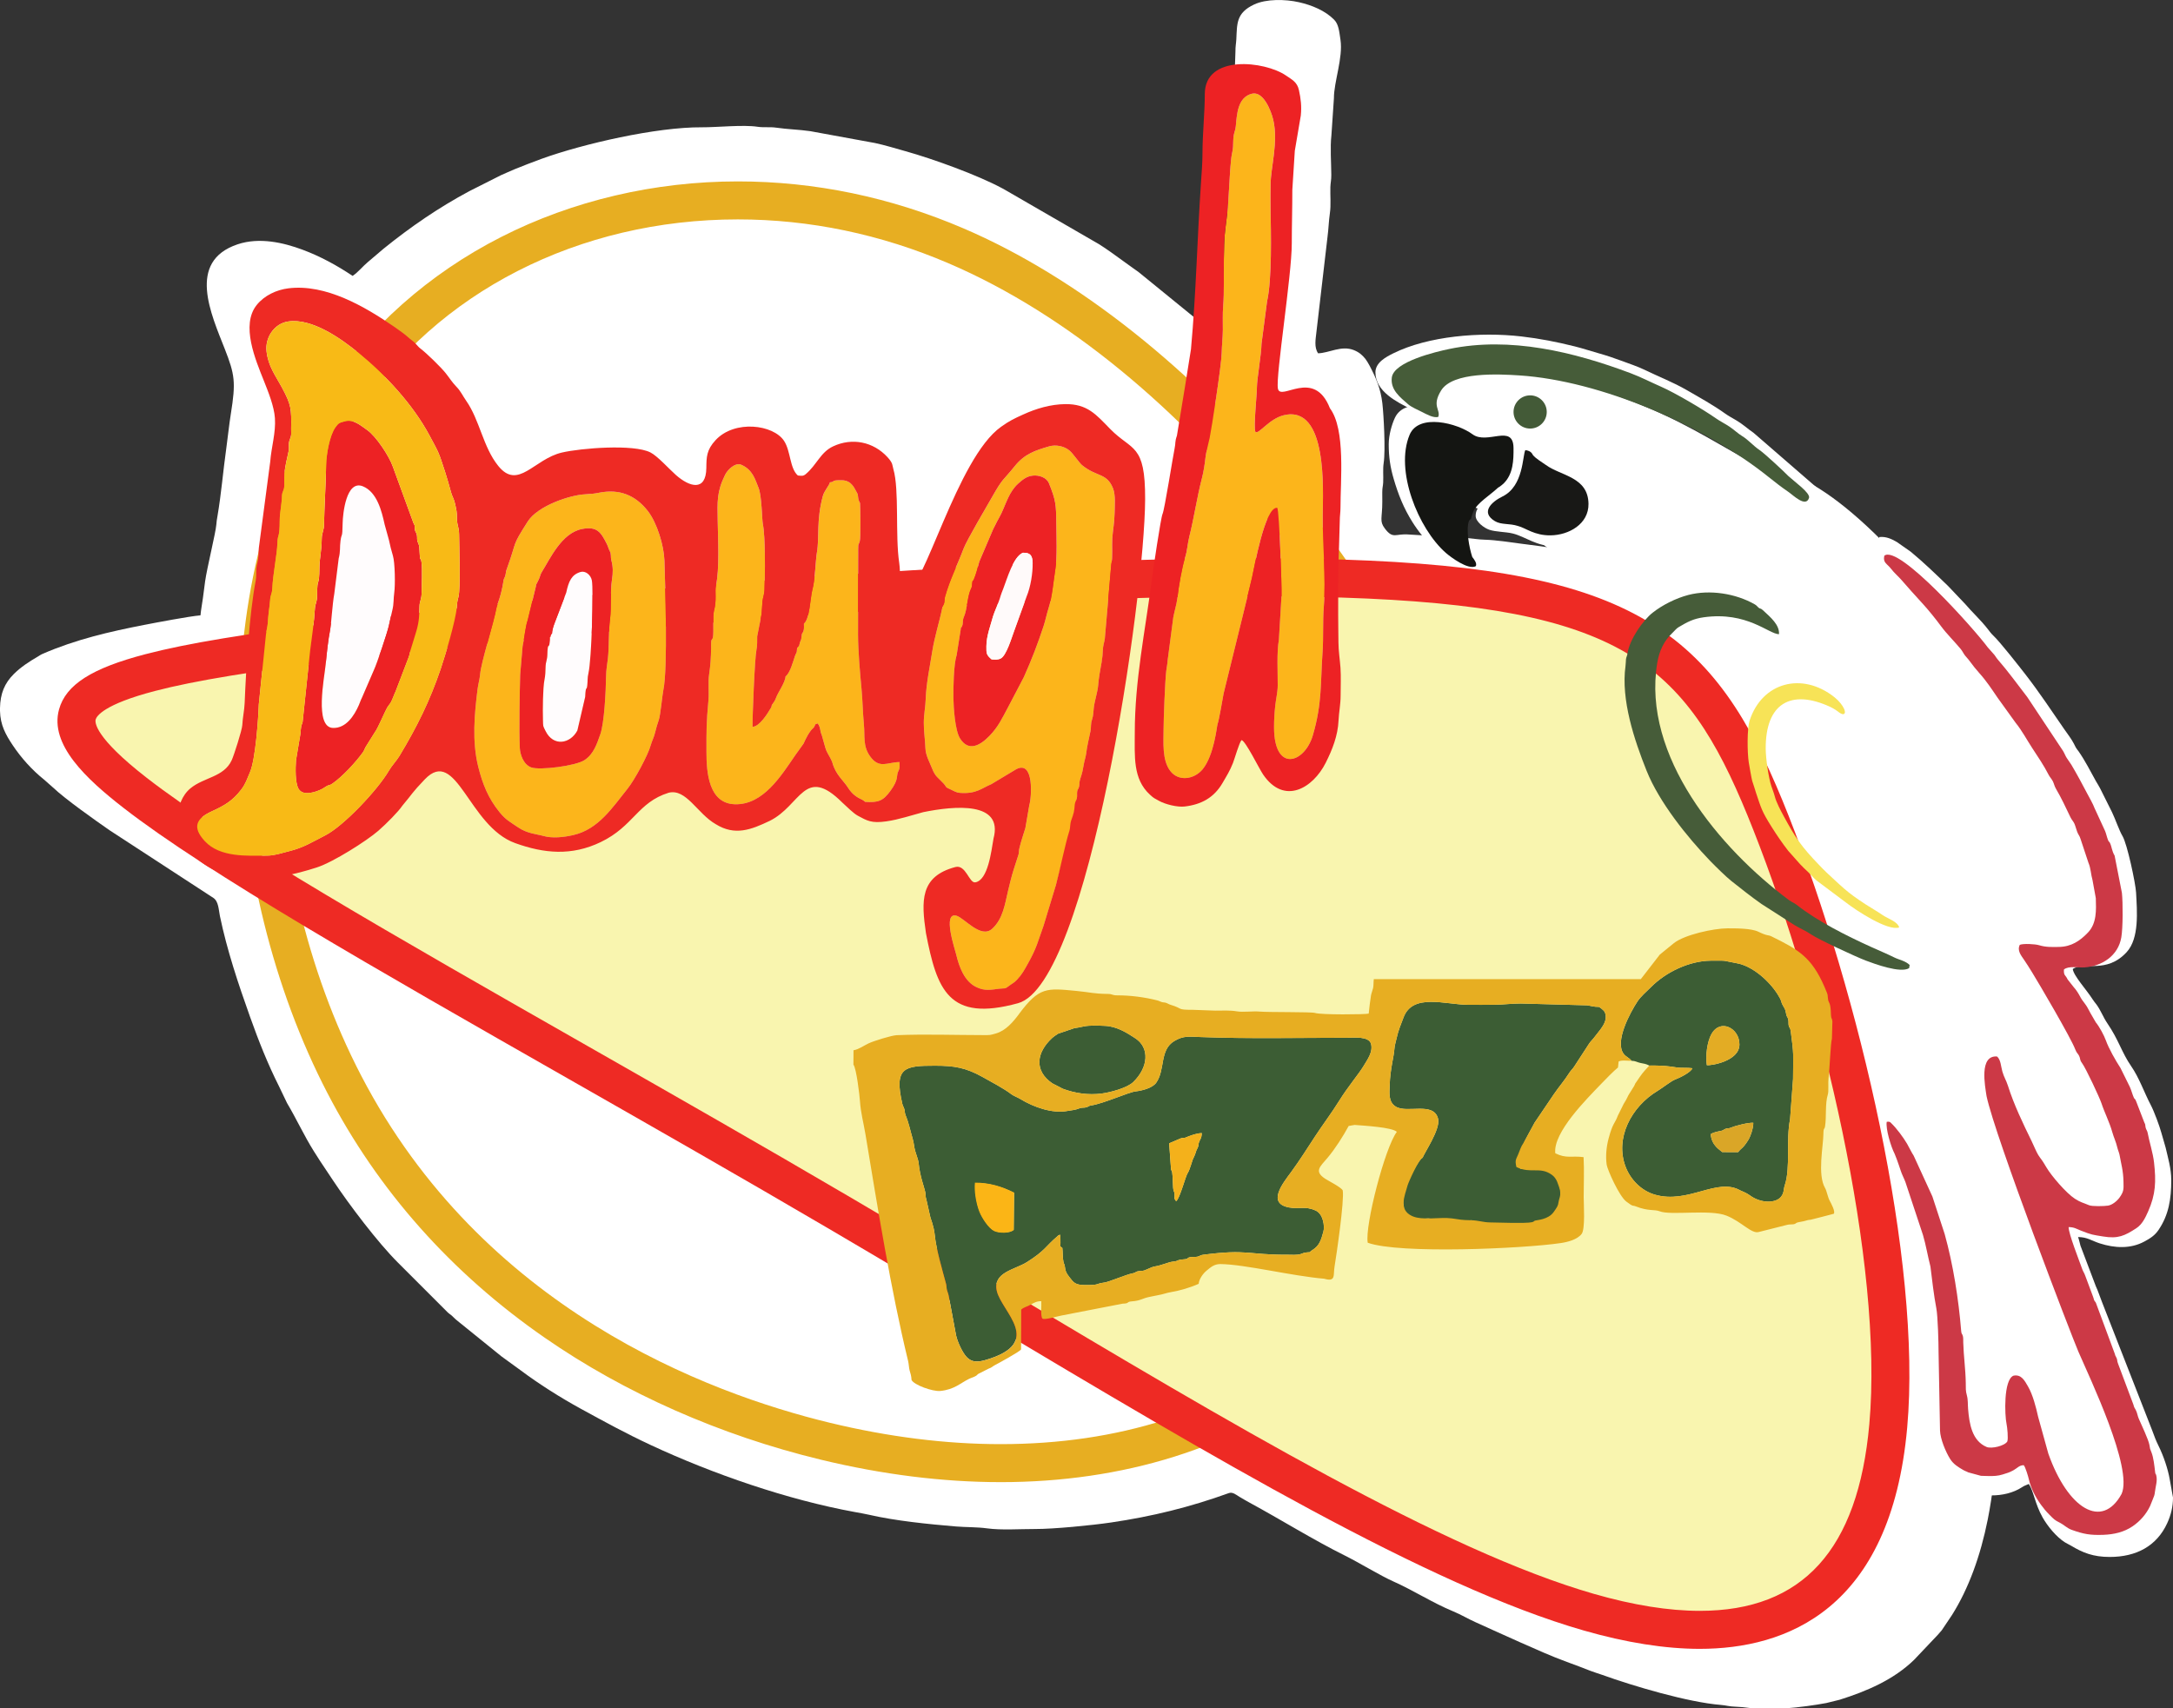<svg xmlns="http://www.w3.org/2000/svg" width="400" height="314.476"><rect width="100%" height="100%" fill="#333333" stroke="none"/><path d="M345.937 98.852c-.343 1.423.314 1.708 1.258 2.692l11.99 13.42c.297.353.563.535.86.89l2.983 3.682c1.542 1.905 3.214 3.69 4.6 5.712l4.304 5.842c.486.68.97 1.22 1.414 1.916l4.004 6.134c1.363 2.2 3.87 6.498 4.822 8.778.184.437.29.7.513 1.067 1.262 2.076.785 1.627 1.668 3.387 1.45 2.885 3.508 10.332 3.508 13.486 0 1.14-.17 2.468-.46 3.302-.908 2.592-3.906 4.663-6.824 4.663l-3.217-.175c-1.635-.285-2.503-.294-4.23-.294-.48 0-.647.49-.647.937 0 .694 1.02 2.026 1.392 2.56l2.278 3.584c.31.5.518.735.807 1.253l7.344 12.905c.233.435.338.823.585 1.31.28.555.467.737.76 1.295.503.955.93 1.8 1.402 2.71 1.847 3.57 4.784 10.608 5.573 14.46.498 2.43.578 3.6.578 6 0 1.585-2.11 3.125-4.37 3.125-4.437 0-7.383-3.056-9.806-6.158-1.388-1.775-2.486-3.68-3.522-5.66l-3.853-8.15c-.58-1.386-1.054-2.864-1.666-4.332-.787-1.885-.58-2.81-1.71-4.44-2.412.194-2.592 2.25-2.592 4.218 0 4.824 4.194 15.11 5.927 19.897l18.215 45.056c1.206 3.062 3.378 8.157 3.378 11.423 0 2.522.115 2.966-1.594 5.024-3.034 3.656-7.658.186-9.667-2.75-3.028-4.42-4.573-9.906-5.75-15.07-.437-1.925-1.134-3.855-2.295-5.437-.684-.928-1.027-1.135-2.224-1.135-2.017 0-1.78 5.932-1.78 7.5 0 1.292.664 3.904.343 4.848-.435 1.275-3.026 1.6-4.16 1.18-2.455-.916-3.5-4.592-3.464-7.908.018-1.748-.502-2.7-.486-4.996l-.372-5.264c-.1-.733-.016-1.892-.135-2.683-.116-.778-.446-1.42-.468-2.358-.092-4.098-2.253-14.93-3.618-18.846-.96-2.757-1.816-5.514-3.072-8.123-2.183-4.55-2.99-6.74-6.256-10.832-.502-.625-2.107-2.152-1.94-.35.173 1.85.898 3.72 1.662 5.46.603 1.368.92 2.835 1.57 4.108.604 1.18 1.055 2.75 1.537 4.14.493 1.428.912 2.713 1.396 4.118 1.008 2.91 1.797 5.84 2.476 8.86l1.392 9.747c.023 1.672.334 3.61.325 5.308-.01 1.874-.002 3.75-.002 5.625l.156 8.128c.004 3.18.56 6.313 2.497 8.837.455.592.982.834 1.62 1.248 3.11 2.016 8.188 2.072 11.266.06.577-.376.685-.34 1.294-.622.89 1.283 1.13 3.655 2.536 6.145.905 1.605 2.528 3.598 4.13 4.607.402.253.725.37 1.138.62 2.113 1.27 4.04 2.06 7.088 2.06 4.878 0 8.64-1.99 10.578-6.193.704-1.53 1.076-3.076 1.076-4.742l-.598-3.324c-.323-1.922-1.177-4.408-2.045-6.15-.497-1-.8-1.813-1.197-2.907l-9.222-23.587c-.395-.97-.72-2.05-1.152-2.95l-2.818-7.435c-.09-.31-.314-1.328-.448-1.597 1.685 0 2.474.67 3.98 1.157 2.774.897 5.688 1.036 8.212-.325 1.112-.6 1.94-1.127 2.63-2.147 1.874-2.767 2.335-5.676 2.335-9.15 0-2.182-.61-4.137-1.04-6.024l-.775-2.69c-.334-1.22-1.312-3.91-1.96-5.137-1.206-2.29-2.102-4.968-3.604-7.142-1.764-2.552-2.258-4.778-4.41-7.928-.73-1.07-1.21-2.385-1.968-3.412-.267-.358-.466-.56-.744-1-1.076-1.708-3.524-4.344-3.627-5.557 2.162-1.4 6.188.95 9.912-3.084 2.365-2.564 1.92-7.567 1.74-10.977-.08-1.607-1.608-8.897-2.496-10.396-.623-1.054-1.31-3.105-1.928-4.387l-2.212-4.426c-.26-.51-.47-.79-.756-1.3-1.037-1.86-1.972-3.74-3.2-5.5-.24-.346-.232-.252-.47-.644-.156-.262-.23-.455-.374-.73-.484-.938-1.168-1.79-1.77-2.666-2.363-3.417-4.62-6.837-7.165-10.113-1.174-1.507-4.64-5.932-5.892-7.12-.455-.433-.626-.695-1.02-1.202-1.294-1.67-3.15-3.394-4.14-4.593l-3.175-3.343c-2.25-2.174-4.456-4.313-6.886-6.32l-2.53-1.774c-1.075-.623-2.032-1.05-3.25-.926M253.185 68.55c0 3.534 4.028 5.484 6.527 6.746.56.282.816.442 1.47.64.203.066.808.205.915.196 1.807-.14-1.026-2.233 1.213-5.548.834-1.233 2.706-1.968 4.185-2.29 4.712-1.026 10.478-.66 15.264-.02 1.81.24 3.65.633 5.482.992 5.107 1 15.226 4.425 19.705 6.678.764.385 1.486.668 2.212 1.026l4.424 2.213c.747.42 1.475.782 2.184 1.213l6.115 3.76 11.3 8.45c1.417.868 3.517-.314.164-2.918l-11.53-9.998c-1.26-.852-1.683-1.41-3.397-2.43-.684-.408-1.193-.66-1.812-1.103-2.232-1.6-4.712-2.964-7.13-4.363-2.493-1.44-5.183-2.474-7.763-3.73-1.233-.598-2.767-1.105-4.07-1.594-1.342-.504-3.06-1.082-4.382-1.445-1.52-.422-2.822-.875-4.398-1.267-3.31-.823-6.438-1.44-9.825-1.83-7.564-.87-17.15-.073-23.567 3.112-1.316.655-3.288 1.68-3.288 3.51" fill="#fff" fill-rule="evenodd"/><path d="M255.634 81.782c0 2.347.278 4.197.913 6.37.854 2.92 1.834 5.354 3.425 7.908 1.004 1.614 2.68 3.78 4.145 4.92 1.063.825 2.97 2.145 4.347 2.466 3.012.697.834-1.47.44-3.044-.317-1.253-.934-4.582-.295-5.97.176-.386.188-.224.367-.6.99-2.088.137-1.75 3.468-4.464.383-.314.675-.53 1.09-.856.508-.404.6-.556 1.17-.933 2.864-1.904 2.62-5.242 2.62-8.226 0-3.615-4.62-.988-7.31-1.916-.67-.23-.944-.558-1.54-.888-2.74-1.524-9.855-3.647-11.71.372-.55 1.188-1.13 3.125-1.13 4.86" fill="#fff" fill-rule="evenodd"/><path d="M348.174 161.345l10.004 7.317c1.915 1.237 5.017 3.293 7.476 2.72-.807-1.53-1.728-1.53-3.11-2.395-2.287-1.437-4.71-2.825-6.83-4.497-1.59-1.25-2.91-2.672-4.49-3.93-.75-.6-1.416-1.46-2.04-2.168l-2.075-2.295c-2.193-2.79-2.478-4.423-3.747-7.586-.63-1.575-3.927-8.907-4.07-9.847-.552-3.562-.297-9.01 2.656-11.224 2.462-1.846 6.21-1.332 9.026-.137 1.07.452 3.262 2.073 3.672 1.667.695-.686-.933-2.342-1.31-2.737-.024-.022-.058-.058-.08-.08-2.968-2.968-8.3-4.614-12.44-2.273-2.5 1.414-5.27 4.375-5.27 7.68l-.76-1.184c-1.19-2.163-2.642-4.398-4.218-6.3-.955-1.15-1.773-2.427-2.83-3.485l-3.075-3.236c-.44-.408-.686-.51-1.136-.968-1.03-1.04-2.216-2.103-3.52-2.794.728-1.09 1.844-1.795 2.92-2.42.42-.245.868-.467 1.31-.635 4.85-1.836 10.275-.542 14.76 1.706.756.38 1.754.946 2.7 1.027 0-2.578-2.567-4.37-4.347-5.692-2.024-1.502-4.44-2.186-7.56-2.636-5.204-.75-9.73 1.132-13.44 4.02-.556.434-.82.87-1.363 1.232-.79-.42-1.553-.888-2.376-1.347-.865-.487-1.636-.74-2.53-1.19-1.673-.843-3.536-1.462-5.29-2.16-5.66-2.243-11.958-3.344-18.038-4.46-2.268-.417-4.28-.617-6.662-.946-1.863-.257-4.898-.7-6.7-.743-1.265-.032-2.296-.225-3.41-.314l-10.684-.648c-2.432-.202-2.858.928-4.387-1.114-1.033-1.378-.46-1.837-.46-4.884 0-.594-.006-1.19-.006-1.784.002-.89.13-1.043.168-1.776.067-1.235-.088-2.434.094-3.63.358-2.364-.003-8.856-.243-10.952-.307-2.685-1.184-4.737-2.388-7-.173-.326-.536-.94-.747-1.198-.585-.722-1.175-1.226-2.12-1.605-2.29-.913-4.585.546-6.576.59-.764-1.14-.452-2.548-.296-4.02l2.028-17.396c.202-1.51.222-2.89.442-4.414.217-1.495.04-3.197.087-4.768.027-.86.177-1.22.17-2.26-.013-2.313-.233-5.003.02-7.263l.462-6.825c-.014-2.997 1.705-7.467 1.208-10.755-.227-1.493-.316-2.84-1.16-3.697-1.66-1.69-4.13-2.694-6.485-3.228-2.548-.576-6.034-.62-8.242.413-3.348 1.564-3.133 3.56-3.286 6.424-.042.805-.17 1.236-.163 2.265l-.32 9.392c.01 1.826-.338 5.106-.48 6.805-.132 1.594-.02 3.09-.194 4.66-.294 2.668-.47 6.495-.458 9.256l-.558 9.154c-.334 2.244-.182 4.457-.51 6.774-.122.864-.082 1.406-.243 2.184-.274 1.316-.635 2.775-.635 4.223-.495-.132-3.207-2.667-3.763-3.196l-10.712-8.717c-.4-.3-.657-.446-1.043-.738l-4.044-2.914c-.687-.51-1.43-.965-2.128-1.43L185.096 35c-.225-.11-.38-.214-.624-.346-4.528-2.444-12.732-5.405-17.785-6.82-1.874-.524-3.706-1.093-5.616-1.506l-11.902-2.18c-2.107-.306-4.183-.34-6.308-.65-1.112-.165-2.282.008-3.4-.162-2.69-.408-7.492.114-10.288.096-8.354-.052-21.816 3.033-29.485 5.804-1.72.623-3.402 1.29-5.02 1.94-.864.344-1.575.714-2.474 1.086l-5.81 2.93C80.74 38.214 75.55 41.778 70.595 45.79l-2.887 2.453c-.97.81-1.765 1.85-2.8 2.542-2.883-1.93-5.95-3.607-9.25-4.833-3.405-1.262-7.872-2.345-11.936-.975-9.373 3.156-4.847 12.867-2.332 19.292 1.838 4.697 2.038 6.076 1.11 11.86-.345 2.145-.53 4.133-.832 6.29-.61 4.33-.917 8.363-1.64 12.607-.117.695-.155.847-.21 1.567-.118 1.49-1.723 7.99-2.06 10.406-.165 1.2-.255 1.948-.414 3.147-.112.845-.36 2.16-.44 3.123-2.073.172-8.235 1.35-10.237 1.737-6.56 1.273-12.746 2.715-18.785 5.335-.442.19-.592.332-.93.527-1.588.923-3.088 1.893-4.406 3.2-1.7 1.688-2.497 3.593-2.546 6.28v.508c.056 2.61 1.05 4.38 2.33 6.303 1.577 2.366 3.58 4.588 5.787 6.354l1.634 1.442c2.256 2.147 7.75 6.02 10.418 7.875l19.11 12.453c.97.655.97 2.224 1.202 3.334 1.305 6.294 3.398 12.535 5.55 18.568 1.585 4.443 3.246 8.644 5.336 12.793l1.468 3.064c1.722 2.894 3.125 5.977 4.918 8.84.39.622.738 1.16 1.135 1.78l2.394 3.595c2.99 4.508 8.293 11.502 12.003 15.192l9.063 9.066c.358.346.45.352.805.65.308.26.435.456.745.716l8.415 6.8c1.19.893 2.278 1.626 3.468 2.518 3.416 2.56 7.427 5.093 11.16 7.133 4.332 2.367 8.242 4.515 12.79 6.636 11.482 5.35 25.206 10.095 37.65 12.364.916.168 1.786.316 2.58.497 4.92 1.13 10.898 1.723 15.976 2.153 1.854.155 3.87.09 5.797.355 2.6.354 6 .11 8.786.116 3.412.01 10.4-.67 14.013-1.204 7.546-1.11 14.556-2.835 21.65-5.404.73-.265 1.36.316 1.983.688.65.385 1.23.728 1.85 1.065 5.718 3.097 11.826 6.914 17.587 9.763 2.43 1.202 6.555 3.713 8.864 4.735 3.735 1.657 7.21 3.936 11.007 5.503 1.53.633 2.73 1.382 4.143 2.01 2.778 1.237 5.466 2.5 8.256 3.72 2.82 1.236 5.646 2.532 8.554 3.588 1.443.524 2.856 1.058 4.344 1.645.744.294 1.48.49 2.172.742 5.7 2.06 15.827 5.057 21.828 5.528.975.076 1.533.294 2.593.32.786.02 2.005.133 2.82.256.172.024.35.046.53.066h5.83c2.713-.197 5.51-.594 7.636-.99l2.468-.608c4.98-1.57 9.93-3.68 13.697-7.348l4.41-4.654c.256-.334.42-.46.675-.78l1.885-2.81c3.07-4.868 5.246-10.898 6.575-17.545 1.865-9.333 2.145-19.956 1.4-29.7l-.77-9.752c-.75-5.465-1.25-10.745-2.224-16.066-.33-1.812-.55-3.417-.886-5.102-1.758-8.828-3.8-19.987-6.37-28.27l-4.328-15.584c2.177 1.152 4.55 2.13 6.9 2.974 1.247.45 2.347.82 3.692 1.164.65.166 1.51.278 2.078.354 1.21.166 1.372-.085 2.222-.283 0-1.723-1.78-1.6-4.154-2.808-2.677-1.36-5.403-2.374-8.095-3.722l-3.076-1.618c-1.547-.742-1.285-1.25-1.776-2.92-.35-1.19-2.244-6.103-2.324-7.062" fill="#fff" fill-rule="evenodd"/><path d="M332.63 88.658c4.144 2.14 10.983 7.072 20.573 18.252 9.592 11.177 21.937 28.595 28.102 38.895 6.167 10.298 6.156 13.477 5.98 16.887-.172 3.41-.508 7.05-1.654 8.944-1.144 1.894-3.1 2.04-4.186 2.885-1.085.85-1.302 2.39.933 7.542 2.235 5.15 6.922 13.905 9.116 20.386 2.197 6.483 1.9 10.693 1.993 14.024.095 3.33.576 5.786-1.284 7.236-1.863 1.45-6.07 1.9-9.025 1.28-2.955-.62-4.658-2.304-4.22-.527.438 1.78 3.018 7.025 5.36 14.615 2.34 7.59 4.442 17.525 5.883 23.96 1.44 6.437 2.222 9.374 1.464 11.858-.758 2.483-3.053 4.512-4.93 4.89-1.876.38-3.333-.89-5.63-2.846-2.298-1.955-5.437-4.593-7.696-5.936-2.262-1.342-3.645-1.39-5.188-1.994-1.542-.603-3.24-1.76-5.906-14.567-2.666-12.81-6.297-37.27-10.902-56.903-4.606-19.633-10.186-34.442-21.125-49.72-10.938-15.28-27.235-31.03-37.484-40.188-10.25-9.156-14.454-11.718-17.072-12.792-2.62-1.074-3.653-.66-4.93-2.15-1.277-1.488-2.8-4.882-4.238-8.4-1.44-3.52-2.8-7.16-3.734-10.246-.933-3.087-1.442-5.615 1.865-6.617 3.306-1.005 10.428-.482 18.274 1.192 7.844 1.675 16.41 4.502 23.636 7.895 7.225 3.394 13.105 7.355 16.77 9.01 3.665 1.652 5.116.997 9.258 3.136" fill="#fff" fill-rule="evenodd"/><path d="M271.637 94.955c0 1.1 1.55 2.23 2.49 2.554 1.225.42 3.047.373 4.345.696 2.367.585 4.3 2.374 7.904 2.374 8.716 0 12.054-8.008 7.425-12.47-1.76-1.696-4.774-2.516-6.973-3.69l-3.125-2.112c-.442-.388-.565-.354-.955-.79-.764-.847-.65-1.367-2.19-1.497-.816 3.507-.948 6.386-2.85 8.984-1.87 2.56-6.07 3.053-6.07 5.95M63.387 199.617c-19.357-37.238-22.66-91.438-.534-125.375s69.676-47.61 113.138-28.985c43.463 18.622 82.833 69.54 94.477 111.636 11.643 42.1-4.44 75.38-28.546 93.996-24.1 18.614-56.225 22.566-89.993 14.404-33.767-8.162-69.183-28.438-88.54-65.677" fill="#fff" fill-rule="evenodd"/><path d="M135.825 40.386c-29.256 0-55.44 13.37-70.04 35.766-19.87 30.473-19.564 82.86.705 121.853 22.264 42.83 63.6 58.414 86.26 63.89 10.798 2.61 21.374 3.934 31.43 3.934 21.682 0 40.39-5.96 55.603-17.71 26.977-20.834 37.188-54.59 27.313-90.293-10.756-38.884-48.288-90.418-92.483-109.356-12.52-5.363-25.57-8.084-38.788-8.084m48.356 232.437c-10.61 0-21.737-1.39-33.073-4.13-18.534-4.48-36.118-12.245-50.846-22.46-17.206-11.93-30.654-27.07-39.977-45.002-9.965-19.17-15.723-42.42-16.214-65.463-.255-11.834.893-23.163 3.41-33.67 2.682-11.2 6.87-21.213 12.444-29.765 7.83-12.01 19.014-21.942 32.343-28.718 13.152-6.69 28.214-10.223 43.558-10.223 14.17 0 28.147 2.91 41.543 8.652 20.888 8.95 42.372 26 60.492 48.006 8.485 10.303 15.923 21.267 22.114 32.583 6.237 11.406 10.9 22.62 13.863 33.332 2.898 10.473 4.232 20.855 3.967 30.853-.248 9.37-1.898 18.467-4.904 27.04-5.515 15.724-15.488 29.488-28.84 39.802-8.292 6.402-17.698 11.28-27.962 14.495-9.895 3.1-20.633 4.67-31.917 4.67" fill="#e7ae22"/><path d="M63.462 117.914c49.68-6.122 138.195-13.497 188.386-11.226 50.192 2.27 62.06 14.183 74.146 44.78 12.085 30.6 24.383 79.878 21.59 111.024-2.793 31.146-20.677 44.16-55.094 34.28-34.417-9.88-85.363-42.648-138.19-73.63-52.822-30.983-107.52-60.177-129.442-77.21-21.926-17.03-11.077-21.896 38.604-28.018" fill="#f9f5af" fill-rule="evenodd"/><path d="M231.076 109.764c-50.064 0-121.76 6.024-167.187 11.62-17.184 2.12-28.087 3.908-35.352 5.805-9.478 2.47-10.763 4.653-10.93 5.26-.13.47-.288 3.2 9.394 10.722 15.048 11.69 45.71 29.17 81.214 49.407 15.607 8.896 31.744 18.096 47.855 27.545 9.645 5.658 19.305 11.42 28.646 16.992 41.675 24.86 81.037 48.342 108.74 56.293 7.19 2.064 13.73 3.11 19.432 3.11 18.93 0 29.14-11.232 31.21-34.34 2.658-29.612-8.732-77.463-21.357-109.427-5.68-14.387-11.253-24.654-21.452-31.377-10.222-6.738-25.053-10.085-49.598-11.195-6.115-.274-13.05-.416-20.614-.416m81.812 193.75c-6.355 0-13.542-1.135-21.363-3.38-28.577-8.202-68.317-31.91-110.392-57.01-9.332-5.566-18.978-11.322-28.6-16.965-16.074-9.43-32.192-18.618-47.78-27.504-35.737-20.37-66.6-37.965-82.042-49.96-6.856-5.327-13.628-11.644-11.846-18.104 1.253-4.546 6.01-7.588 15.907-10.17 7.68-2.005 18.526-3.794 36.265-5.98 45.632-5.62 117.68-11.672 168.04-11.672 7.667 0 14.71.14 20.932.424 25.89 1.17 41.782 4.86 53.13 12.34 11.7 7.712 18.1 19.43 24.11 34.65 12.927 32.73 24.572 81.925 21.82 112.62-3.018 33.65-22.426 40.71-38.18 40.71" fill="#ee2a24"/><path d="M281.663 72.773c1.688 0 3.058 1.37 3.058 3.058 0 1.69-1.37 3.056-3.057 3.056-1.688 0-3.057-1.367-3.057-3.055 0-1.687 1.37-3.057 3.057-3.057" fill="#435a37" fill-rule="evenodd"/><path d="M72.573 109.098c.2-1.36.144-5.537-.244-6.8-.256-.826-.568-2.052-.738-2.904l-.79-2.86c-.542-2.475-1.403-5.954-4-7.015-3.088-1.263-3.695 5.12-3.727 6.75-.058 3.046-.168 1.653-.392 3.267-.16 1.16.01 2-.334 3.235l-.815 6.52c-.352 1.916-.578 5.677-.737 6.49-.406 2.057-.635 4.323-.84 6.435-.25 2.557-2.126 11.692 1.35 11.784 2.39.066 3.893-2.236 4.76-4.224.168-.388.347-.935.54-1.294l2.204-5.104c.58-1.23 2.437-6.78 2.748-8.124.224-.973.426-2.006.668-2.968.287-1.137.182-2.07.345-3.188M100.753 120.518c-.022.98-.296 1.242-.327 2.25-.027.9-.032 1.518-.204 2.368-.3 1.497-.334 5.552-.28 7.363.042 1.324-.018 1.044.47 2.046 1.44 2.943 4.564 2.383 5.87-.072l1.443-6.2c.1-2.273.267-.99.383-2.12.088-.85.01-1.352.21-2.207.608-2.64.94-15.5.63-17.1-.203-1.062-1.208-1.817-2.077-1.56-1.642.485-2.174 1.655-2.636 3.798l-2.084 5.45c-.52 1.338-1.363 4.52-1.397 5.983" fill="#fffcfd" fill-rule="evenodd"/><path d="M351.426 178.21l.098-.575c-.755-.766-1.94-.948-2.844-1.4-1.334-.662-2.94-1.328-4.347-1.97-4.41-2.005-9.796-4.698-13.6-7.7-.484-.385-.924-.508-1.406-.867-12.77-9.498-27.093-26.54-24.27-43.64.365-2.218 1.208-4.07 2.833-5.592.36-.334.677-.768 1.085-1.01 1.63-.964 2.697-1.558 4.647-1.83 7.987-1.114 11.955 3.09 13.85 3.116.127-1.712-1.527-3.096-2.964-4.423-.48-.442-.455-.182-.807-.47-.22-.18-.306-.382-.674-.593-3.546-2.036-8.328-2.757-12.237-1.742-2.3.6-4.796 1.856-6.583 3.27-1.766 1.397-4.26 4.903-4.643 7.59-.065.454-.21.528-.26.99-.042.42-.022.773-.085 1.22-.868 6.21 1.615 13.628 3.89 19.316 2.3 5.735 7.454 12.18 11.725 16.603.926.957 2.894 2.894 3.826 3.63 1.87 1.474 3.633 2.893 5.608 4.276l6.012 3.85c1.03.64 2.14 1.072 3.152 1.773 1.266.875 8.184 4.09 10.01 4.782 1.662.625 6.397 2.378 7.984 1.396M264.76 76.73c.453-1.35-1.264-1.968.516-4.85 2.15-3.486 10.662-3.018 14.398-2.776 14.93.966 34.09 9.213 45.915 18.725 1.115.896 2.435 1.92 3.62 2.723.867.585 3.24 2.98 3.8 1.064.187-.916-2.617-2.887-3.823-3.997-.733-.782-4.44-4.21-5.268-4.76-1.187-.788-2.035-1.87-3.285-2.626-.698-.42-1.47-1.16-2.25-1.68-.83-.557-1.714-.98-2.54-1.56-2.357-1.65-7.48-4.67-10.09-5.816-1.877-.82-3.657-1.75-5.57-2.47-10.486-3.94-22.212-6.797-33.4-4.47-2.42.504-10.23 2.33-10.583 5.265-.274 2.253 1.506 3.603 3.013 4.925.565.496 1.82 1.047 2.53 1.4.81.405 2.166 1.194 3.016.902" fill="#465c39" fill-rule="evenodd"/><path d="M235.11 93.477c.376.558.85 14.517.786 16.18l-.486 8.1c-.415 2.37-.2 5.92-.213 8.41-.007 1.227-.316 2.448-.45 3.68-.156 1.378-.232 2.682-.227 4.072.024 8.356 5.62 6.617 7.144 1.42 1.73-5.898 1.385-9.643 1.782-15.26.195-2.75.02-5.69.23-8.372.427-5.384-.24-11.42-.196-16.85.038-4.535.96-20.364-7.156-18.427-2.724.65-4.672 3.637-5.236 3.063-.373-.836.278-6.72.28-8.184.004-1.6.81-5.953.847-8.03l1.022-7.81c.93-4.177.715-12.595.64-17.14-.02-1.462.003-2.908.01-4.37.016-3.188 1.467-7.812.473-11.955-.38-1.585-1.8-5.3-3.936-4.752-2.603.67-2.74 3.788-2.943 5.976-.06.674-.268 1.053-.378 1.665-.13.733-.074 1.448-.128 2.18-.05.653-.237 1.29-.316 1.942-.374 3.105-.406 7.3-.77 10.402-.532 4.516-.508 3.467-.604 8.214-.058 2.843.094 6.008-.132 8.79-.112 1.36-.043 2.934-.056 4.327-.014 1.45-.19 2.785-.213 4.226-.038 2.192-1.892 14.114-2.21 15.593-.218 1.017-.655 2.6-.763 3.58-.13 1.178-.343 2.64-.64 3.788-.95 3.647-1.487 7.433-2.352 10.863-.317 1.252-.36 2.518-.756 3.776-.614 1.948-1.204 5.43-1.432 7.49-.126 1.125-.556 2.472-.756 3.577l-1.033 7.862c-.044.744-.176 1.293-.26 1.997-.223 1.847-.495 8.95-.492 10.688.004 2.4-.31 5.705 1.226 7.718 1.57 2.054 4.472 1.518 5.965-.31 2.13-2.617 2.606-7.96 2.743-8.298.25-.627.926-4.63 1.118-5.658l3.496-14.19c.57-2.396 1.186-4.768 1.74-7.164.403-1.74 2.35-13.062 4.633-12.81M194.272 104.728c-.343 2.16-.587 5.17-1.257 7.24-.354 1.093-.56 2.225-.922 3.314-1.082 3.255-2.098 5.947-3.627 9.36l-2.945 5.63c-1.066 1.964-1.75 3.51-3.395 5.2-1.668 1.714-3.813 2.99-5.403.458-.94-1.502-1.19-5.78-1.217-7.377-.03-1.928.038-6.254.6-8.005l.725-4.553c.054-.735.083-.26.285-.758.244-.607-.012-.946.354-1.764.56-1.264.63-3.79 1.265-5.082.242-.492.164-.47.22-.99.08-.76.092-.266.305-.733.376-.825.778-2.396 1.01-3.288l2.56-5.99c.256-.474.467-.93.714-1.41.262-.512.493-.864.773-1.45.915-1.92 1.457-4.02 3.105-5.507.81-.73 1.576-1.367 2.732-1.48 1.1-.105 2.486.32 2.935 1.42 1.243 3.06 1.324 3.916 1.355 7.307.02 2.392.182 6.22-.173 8.458m-1.152-22.562c-2.51.73-4.5 1.376-6.292 3.602-2.28 2.83-2.157 2.1-4.183 5.687-.9 1.592-4.68 7.958-5.273 9.545-1.154 3.083-2.466 5.504-3.412 8.85-.125.45-.056.76-.154 1.157-.09.354-.262.45-.357.91-.534 2.632-1.413 5.293-1.834 7.972-.426 2.696-1.114 5.962-1.197 8.658-.053 1.614-.36 2.926-.365 4.513-.002 1.658.24 3.02.3 4.67.048 1.332.752 2.52 1.205 3.675.632 1.614 1.09 1.676 2.11 2.788.685.75.187.628 1.26 1.096.69.3 1.017.6 1.83.66 2.99.22 4.033-.916 5.703-1.59l4.645-2.785c3.284-1.675 2.804 5.225 2.374 6.622l-.73 4.234c-.38 1.24-.826 2.52-1.115 3.783-.083.36-.056.693-.132 1.047l-.915 2.838c-.385 1.222-.733 2.654-1.03 3.91-.577 2.452-.936 5.15-2.904 6.95-2.09 1.91-5.124-1.976-6.575-2.393-2.64-.756-.286 6.182-.062 7.128.538 2.278 1.52 5.015 3.79 6.048 1.568.714 2.6.445 4.146.26 1.092-.133.944.138 1.85-.56.596-.463.85-.5 1.425-1.113.947-1.02 1.324-1.762 1.987-2.948 1.652-2.944 1.82-4.045 2.883-6.97l2.29-7.537c1.236-4.607 3.036-11.4 3.848-15.985.074-.42 0-.742.05-1.14.053-.456.217-.465.33-.862.118-.415.057-.762.144-1.17.142-.65.43-1.022.727-2.923.118-.756.384-1.49.454-2.087.16-1.397.513-2.735.79-4.112.163-.807 0-1.248.284-2.11.27-.813.237-1.427.334-2.25.145-1.237.708-2.894.8-4.084.112-1.442.385-2.83.64-4.27.15-.846.183-1.357.22-2.213.043-.92.256-1.327.366-2.12l1.184-13.648c.305-1.247.094-3.413.188-4.79.11-1.604.388-2.804.42-4.532.024-1.374.217-3.454-.286-4.696-1.163-2.874-2.932-2.034-5.678-4.24-.493-.398-1.652-2.11-2.268-2.656-.987-.87-2.565-1.186-3.818-.82M112.65 106.702c-.35 2.33-.07 5.037-.358 7.3-.307 2.406-.143 4.908-.392 7.215-.116 1.06-.323 1.92-.34 3.385-.03 2.638-.32 8.464-1.06 10.567-.64 1.824-1.225 3.617-2.875 4.73-1.61 1.088-8.303 1.93-9.84 1.36-1.458-.543-2.036-2.403-2.094-3.54-.168-3.212-.024-10.424.063-13.537l.446-5.206c.31-1.38.542-3.763.934-4.795l1.51-6.218c.048-.55.073-.274.55-1.336.283-.63.236-.852.565-1.376 1.483-2.36 3.608-7.127 7.352-7.87 2.807-.557 3.51.604 4.595 2.76.263.523.272.817.536 1.296.32.58.123 1.043.292 1.69.336 1.29.313 2.26.116 3.574m-2.344-16.008c-.925.182-1.683.256-2.622.296-2.67.117-8.682 2.07-10.55 5.02-3.037 4.794-1.845 3.182-3.752 8.47-.236.655-.202.505-.307 1.224-.09.606-.317.662-.386 1.148-.41 2.813-1.187 4.445-1.28 4.943-.546 3.004-2.857 10.094-3.04 12.388-.072.87-.337 1.688-.458 2.643-.578 4.604-1.05 9.63.123 14.326.79 3.154 1.823 5.76 3.92 8.35 1.173 1.446 1.935 1.783 3.41 2.79 1.704 1.167 3.466 1.24 4.625 1.575 1.706.495 3.824.238 5.52-.148 4.653-1.06 7.206-5.058 10.03-8.57 1.245-1.548 3.747-6.14 4.25-7.99.194-.71.644-1.587.79-2.296.11-.533.51-1.88.704-2.394.273-.728.652-4.66.816-5.416.87-3.974.332-19.848.204-23.876-.088-2.726-1.343-6.938-3.078-9.148-2.282-2.903-5.23-4.067-8.92-3.336M150.54 133.163c.58.877.35 1.305.736 2.152l.66 2.34c.162.65.65 1.363.886 1.832.146.29.34.655.42.942.594 2.168 2.042 3.256 2.844 4.533.77 1.222 1.585 1.77 2.704 2.29.226.107.177.154.473.344 2.414.16 3.275-.148 4.644-2.01 1.655-2.25 1.018-2.81 1.462-3.634.326-.61.225-.964.22-1.677-2.274.03-3.72 1.316-5.42-1.05-1.362-1.9-.932-3.705-1.14-5.883-.21-2.188-.238-4.42-.447-6.625-.29-3.037-.612-6.8-.632-9.865l.028-15.79c.004-1.204.08-.662.29-1.43.194-.712.12-6.056.044-7.042-.57-1.003-.16-1.28-.596-1.958-.415-.644-.854-2.217-2.8-2.233-2.2-.017-.998.284-2.14.382-.102.565-1.03 1.52-1.3 2.516-1.238 4.552-.593 7.485-1.102 10.44-.235 1.358-.318 4.982-.847 6.88-.343 1.23-.48 5.406-1.54 6.17.01.435.054.955-.08 1.365-.17.516-.285.184-.353.978-.074.86-.15.6-.314 1.173-.224.78.03.372-.51.993-.066 1.17-.126.673-.397 1.464-.37 1.076-.872 3.085-1.733 3.76-.06 1.125-1.38 2.902-1.74 3.907-.262.737-.522.923-.733 1.273-.19.316.023.195-.233.627-.648 1.1-2.094 3.41-3.367 3.464-.034-1.588.395-12.61.722-14.187.194-.935.097-1.555.138-2.47l.802-4.084c.086-.768.088-1.638.17-2.373.075-.682.328-1.247.362-1.993.13-2.878.18-9.996-.303-12.246-.15-.695-.187-5.156-.774-6.604-.63-1.55-1.076-3.372-3.19-4.284-1.103-.473-2.502.89-2.97 1.834-1.567 3.16-1.428 4.97-1.375 8.464.057 3.464.376 8.78-.33 12.047-.21.962.192 2.555-.36 4.584-.24.882-.003 3.904-.18 4.803-.117.592-.27.244-.328.84-.034.344-.01.895-.016 1.265-.03 1.713-.11 3.064-.363 4.743-.22 1.463.01 3.32-.128 4.837-.387 4.248-.36 5.234-.36 9.453 0 3.69.365 9.51 5.267 9.624 5.2.12 8.494-5.275 11.056-9.003l1.527-2.13c.108-.13.507-1.29 1.374-2.447.24-.32.41-.36.59-.645.35-.56-.026-.43.68-.655" fill="#fcb51b" fill-rule="evenodd"/><path d="M235.11 93.477c-2.285-.25-4.23 11.072-4.634 12.81-.554 2.397-1.17 4.77-1.74 7.166l-3.495 14.19c-.19 1.026-.866 5.03-1.12 5.657-.134.34-.61 5.68-2.74 8.297-1.494 1.83-4.4 2.365-5.966.31-1.536-2.012-1.224-5.316-1.226-7.717-.002-1.737.27-8.84.49-10.688.084-.704.218-1.253.263-1.997l1.034-7.864c.2-1.102.628-2.45.756-3.575.228-2.058.818-5.54 1.432-7.49.397-1.254.44-2.523.756-3.774.865-3.43 1.403-7.215 2.35-10.862.3-1.148.512-2.61.642-3.79.108-.978.545-2.56.763-3.58.318-1.478 2.172-13.4 2.21-15.592.025-1.44.2-2.777.213-4.225.013-1.392-.056-2.965.056-4.326.226-2.782.074-5.947.132-8.79.096-4.747.072-3.698.603-8.215.365-3.104.397-7.298.77-10.403.08-.65.266-1.29.315-1.943.056-.73 0-1.446.13-2.18.11-.61.316-.99.38-1.665.203-2.19.34-5.307 2.94-5.977 2.14-.55 3.558 3.167 3.94 4.752.992 4.143-.46 8.77-.474 11.955-.01 1.462-.034 2.908-.01 4.37.075 4.545.29 12.963-.64 17.14l-1.023 7.807c-.036 2.08-.843 6.434-.847 8.032-.004 1.463-.652 7.345-.28 8.183.565.574 2.513-2.412 5.236-3.062 8.115-1.936 7.194 13.893 7.156 18.428-.045 5.43.623 11.466.197 16.85-.21 2.682-.036 5.623-.23 8.373-.398 5.617-.052 9.362-1.783 15.26-1.524 5.197-7.12 6.936-7.144-1.42-.004-1.39.07-2.695.226-4.074.135-1.23.444-2.452.45-3.68.014-2.49-.2-6.038.214-8.41l.486-8.1c.063-1.662-.41-15.62-.787-16.18m-16.85-23.11l-1.615 9.815c-.424 1.22-.2 1.288-.43 2.37-.3 1.41-1.852 11.295-2.22 12.054-.32.664-1.75 10.364-1.98 12.166-1.228 9.516-3.13 18.43-3.13 28.126 0 4.32-.37 8.463 2.76 11.352.826.763.778.635 1.684 1.153 1.16.662 3.415 1.207 4.72 1.054 3.07-.358 5.412-1.62 6.98-4.317.783-1.345 1.35-2.23 1.93-3.695.342-.872 1.14-3.732 1.58-4.216.745.143 3.216 5.236 3.97 6.34 3.9 5.707 9.183 2.49 11.517-2.15 1.224-2.43 2.24-5 2.365-7.78.074-1.613.385-2.938.385-4.648 0-1.594.083-3.51-.027-5.067-.11-1.543-.365-3.085-.374-4.66-.01-1.692-.05-3.377-.05-5.074 0-3.836-.033-8.65.153-12.412l.143-4.925c-.004-.864.132-1.528.13-2.4-.018-4.903.973-14.423-1.944-18.303-2.95-7.532-9.14-1.128-9.58-3.648-.414-2.36 2.558-20.815 2.558-26.683 0-3.29.105-6.562.1-9.868l.456-7.193 1.105-6.498c.17-1.7.01-3.057-.346-4.682-.323-1.484-1.267-1.91-2.39-2.683-3.85-2.65-14.945-3.968-14.938 3.43.002 3.335-.426 7.42-.426 10.856-.002 1.756-.148 3.617-.27 5.365-.703 10.3-.882 20.155-1.85 30.752l-.97 6.07zM72.573 109.098c-.163 1.117-.058 2.05-.345 3.188-.242.962-.444 1.995-.668 2.968-.31 1.343-2.168 6.895-2.748 8.124l-2.204 5.104c-.193.36-.372.906-.54 1.294-.868 1.988-2.37 4.29-4.76 4.225-3.476-.09-1.6-9.226-1.35-11.783.205-2.112.434-4.378.84-6.436.16-.81.385-4.572.737-6.49l.814-6.518c.342-1.235.172-2.076.333-3.234.224-1.615.334-.222.392-3.27.032-1.63.64-8.01 3.728-6.75 2.596 1.062 3.457 4.54 4 7.016l.79 2.86c.17.852.48 2.078.736 2.905.387 1.26.443 5.438.243 6.798M63.47 77.556c-.973.282-1.1.24-1.724 1.107-1.094 1.522-1.672 5.048-1.708 6.893-.074 3.762-.318 7.375-.4 11.144-.02.916-.394 1.434-.41 2.385-.037 2.48-.41 3.76-.423 5.22-.045 4.325-.42 1.402-.433 5.36-.004 1.222-.358 1.435-.408 2.383-.127 2.363-.558 5.246-.867 7.678l-1.363 12.92c-.06.92-.283.185-.422 2.398l-.825 4.918c-.09 1.347-.19 4.077.47 5.236.822 1.44 3.258.59 4.375.004.29-.152.677-.44.86-.538.426-.22.438-.038 1.012-.435 1.815-1.256 4.31-3.94 5.62-5.784.224-.314.304-.655.486-.957l1.674-2.676c.64-.856 1.706-3.555 2.368-4.696.136-.233.423-.53.576-.8.33-.592.587-1.417.9-2.067l2.346-6.132c.172-.55.224-.538.31-1.164l1.01-3.288c.614-1.946.69-2.982.722-5.04.016-1.002.392-1.233.397-2.53.007-1.462.17-4.34-.03-5.65-.192-1.248-.246.58-.383-2.394-.03-.594-.05-.652-.27-1.183-.252-.618-.086-.752-.185-1.357-.083-.498-.302-.572-.374-1-.114-.686.138-.543-.264-1.238L72.31 85.88c-.67-1.923-3.092-5.606-4.75-6.745-1.122-.775-2.503-2.042-4.09-1.58M182.524 121.378c-.972-.84-.96-1.087-.952-2.412.013-1.928.757-3.784 1.23-5.537.195-.72 1.06-2.518 1.397-3.774.086-.327.326-.896.463-1.248.72-1.852 1.865-5.957 3.64-6.658 1.363-.047 1.744.53 1.783 1.85.05 1.87-.39 4.492-1.097 6.166l-2.395 6.63c-.39 1.043-1.347 4.27-2.36 4.803-.563.295-1.065.227-1.71.178m11.748-16.65c.354-2.238.193-6.065.17-8.457-.03-3.39-.11-4.247-1.354-7.307-.45-1.1-1.834-1.526-2.935-1.42-1.16.113-1.92.748-2.733 1.48-1.65 1.487-2.192 3.587-3.104 5.506-.28.587-.51.94-.774 1.447-.248.482-.457.94-.715 1.413l-2.558 5.99c-.234.892-.635 2.46-1.01 3.286-.217.466-.226-.025-.31.735-.052.52.026.5-.216.99-.634 1.293-.706 3.82-1.27 5.084-.362.816-.106 1.157-.353 1.762-.2.5-.23.024-.282.76l-.724 4.553c-.564 1.75-.632 6.076-.6 8 .024 1.602.275 5.88 1.217 7.38 1.587 2.534 3.735 1.256 5.402-.456 1.646-1.693 2.33-3.237 3.394-5.203l2.947-5.626c1.527-3.414 2.544-6.106 3.625-9.363.363-1.09.57-2.22.92-3.31.674-2.072.918-5.082 1.26-7.24M101.64 116.592c.115-1.013.174-1.192.51-2.057l2.082-5.45c.465-2.143.994-3.313 2.64-3.8.87-.255 1.87.5 2.077 1.563.308 1.6-.023 14.46-.633 17.1-.197.854-.12 1.356-.21 2.205-.115 1.13-.28-.152-.384 2.12l-1.442 6.2c-1.303 2.456-4.428 3.016-5.867.073-.49-1.002-.43-.722-.47-2.047-.057-1.812-.02-5.867.28-7.365.17-.85.176-1.468.203-2.367.032-1.008.305-1.27.327-2.25.056-2.424.26-1.043.413-2.094.235-1.646-.25-.984.473-1.832m11.01-9.89c.2-1.314.222-2.284-.114-3.573-.17-.65.027-1.11-.294-1.694-.262-.477-.27-.77-.536-1.295-1.085-2.154-1.786-3.315-4.593-2.76-3.746.745-5.87 5.513-7.353 7.872-.33.524-.282.746-.565 1.374-.48 1.065-.502.787-.553 1.338l-1.51 6.22c-.39 1.03-.622 3.41-.934 4.794l-.444 5.205c-.087 3.113-.23 10.325-.065 13.537.058 1.137.638 2.995 2.093 3.54 1.538.572 8.234-.27 9.84-1.36 1.653-1.113 2.236-2.908 2.88-4.73.737-2.103 1.026-7.93 1.058-10.568.018-1.466.225-2.325.34-3.385.25-2.307.086-4.808.39-7.218.288-2.263.01-4.967.36-7.298" fill="#ed2224" fill-rule="evenodd"/><path d="M183.053 226.556c-.984-.46-2.212-2.32-2.68-3.497-.6-1.512-.97-3.796-.808-5.28 2.563-.025 4.87.67 7.104 1.796l-.07 6.79c-.724.645-2.66.605-3.547.19m34.235-16.987c.332-.13.572-.073.895-.15.018-.005 1.773-.804 3.035-.85-.033 1.066-.3 1.03-.542 1.795-.133.414-.007.53-.227.94-.476.884-.124.584-.904 2.175-.076.155-.563 1.93-.883 2.38-.455.64-1.44 4.69-2.155 5.247-.48-.496-.228-.7-.3-1.352-.065-.59-.19-.26-.262-1.12-.068-.803-.06-2.1-.173-2.814-.072-.454-.13-.212-.213-.6l-.345-4.764 2.073-.887zm-22.132 17.724c.05.51.056.973.052 1.497-.004.923-.135.5.347.927.097.865.03 1.735.2 2.553.1.485.217.363.285 1.018.076.738.262 1.067.795 1.773.787 1.04 1.112 1.456 2.758 1.483 2.936.045 2.022-.258 3.667-.453.836-.098 4.102-1.504 5.21-1.7.634-.11.435-.22.878-.353.402-.12.902-.047 1.287-.18.52-.174 1.363-.647 1.926-.733 1.222-.188 2.567-.807 3.242-.876 1.45-.153.464-.307 2.264-.453.79-.063.298-.224.97-.372.396-.09.947-.01 1.364-.094.484-.1.51-.286 1.024-.353 8.324-1.085 8.225.024 15.522-.01.805-.003 1.804.1 2.515-.136.5-.165.517-.246 1.158-.3 1.05-.09.132.075.934-.41 1.33-.802 1.632-1.88 2.052-3.393.28-1.007-.036-3.278-1.42-3.897-2.024-.903-2.985-.208-4.93-.573-4.12-.778-1.04-4.53.436-6.542 1.504-2.05 2.957-4.346 4.36-6.496 1.424-2.184 3.053-4.32 4.44-6.553 1.644-2.65 3.632-4.968 4.518-6.448.702-1.173 1.753-2.572 1.372-4.047-.38-1.475-3.183-1.148-4.298-1.148-8.908 0-18.357.21-27.196-.134-1.972-.075-3.028-.275-4.73.743-2.74 1.643-1.623 5.272-3.326 7.675-.71.996-2.652 1.462-3.795 1.59-1.258.14-5.934 2.257-8.162 2.585-.53.078-.47.22-.88.338-.48.14-.79.008-1.254.185-.934.356-1.333.327-2.304.502-2.777.504-6.227-.744-8.574-2.183-.545-.334-1.298-.592-1.755-.946-1.27-.99-3.798-2.323-5.203-3.112-3.123-1.75-5.26-2.096-8.797-2.096-5.59-.002-7.577.28-6.01 7.014.1.433.287.637.38 1.01.127.5.035.645.262 1.192.563 1.365.848 2.826 1.263 4.234.244.825.242 1.46.462 2.244.148.53.582 1.68.623 2.116.253 2.66 1.058 4.517 1.246 5.535.09.49.002.762.184 1.267l.724 3.21c.05.298.666 1.69.83 3.37.25 2.57 1.385 6.38 2.07 8.948.102.383.075.748.167 1.132.09.38.24.648.324 1.083l1.31 7.027c.194 1.148.963 2.867 1.65 3.818 1.08 1.504 2.337 1.417 3.926.948 10.823-3.188 2.8-8.873 1.96-12.735-.738-3.385 3.366-3.876 5.554-5.257 3.408-2.15 3.44-2.93 5.58-4.727.473-.4-.045-.123.542-.306M261.882 213.118c-.504-.133-4.31 6.375-3.477 8.904-.074 2.288 2.562 2.42 4.497 2.26 3.044.304 7.055.618 7.877.33.932.053.2.54 1.113.606.95.072.657-.143 1.614-.094 2.202.114 5.127.296 7.33.11 1.496-.126 3.81-.395 4.867-1.48 2.507-2.566 2.186-8.37-2.555-8.514-.9-.01-2.263-.042-3.247-.112-1.827-1.224 1.715-6.707 2.57-8.455l3.538-5.226c.936-1.374 2.02-2.62 2.842-3.934.314-.504.704-.802.97-1.26l2.686-4.133c.24-.395.688-.783 1.013-1.233.91-1.265 2.617-2.796 1.893-4.553-.157-.38-1.015-.975-1.08-.99-1.02 0-1.287-.16-2.184-.292l-12.21-.334c-1.568-.004-3.175.206-4.794.226-1.64.02-3.293.03-4.934.013-4.192-.042-10.197-2.19-11.867 2.36-.467 1.276-.933 2.28-1.24 3.695-.146.675-.395 1.428-.433 2.1-.076 1.352-.775 3.666-.863 6.63-.045 1.486-.263 3.12 1.134 3.965 2.107 1.278 6.996-.995 7.78 2.248.467 1.93-2.683 6.452-2.842 7.162M314.902 208.764c.553-.36 1.275-.47 1.952-.61.38-.078.475-.278.812-.383.452-.14.504.003 1.062-.237.81-.345 3.157-.93 4.013-.852.032.87-.474 2.458-.947 3.207-1.052 1.66-1.186 1.327-1.84 2.188l-2.933-.01c-.43-.432-1.943-1.158-2.118-3.3m-.71-12.694c-.268-1.684.044-4.314.862-5.76 1.614-2.85 5.15-1.085 5.136 1.962-.018 3.098-5.315 3.905-6 3.8m-13.882-.817c.794.023.998.265 1.62.397.808.173.936.128 1.682.49 1.253-.026 2.724.02 3.946.185.57.076 1.253.208 1.836.224.724.02 1.423-.012 2.134.084-.236.744-2.397 1.796-3.208 2.09-.65.237-2.352 1.57-3.13 2.035-4.958 2.962-7.926 8.77-5.965 13.976.89 2.362 2.867 4.43 5.378 5.162 6.195 1.802 11.46-3.22 15.735-.78.137.08 1.124.426 1.767.91 2 1.5 4.85 1.518 5.8.193.544-.76.37-1.263.645-2.084 1.08-3.25.188-8.285.964-12.112l.548-7.41c.027-4.914.163-4.356-.42-8.763-.105-.793-.242-.546-.367-1.024-.098-.38 0-.773-.102-1.204-.094-.396-.28-.468-.357-.876-.25-1.347-.234-.865-.77-1.948-.23-.466.047-.386-.807-1.75-1.53-2.447-4.595-5.222-7.532-5.746-2.758-.49-1.41-.498-4.805-.47-3.903.035-8.214 2.066-10.993 4.866-.888.892-1.87 1.692-2.513 2.678-1.292 1.98-4.19 7.27-2.54 9.572.398.56 1.142.82 1.458 1.307" fill="#3c5d34" fill-rule="evenodd"/><path d="M199.407 188.958c-.538.112-1.103.246-1.65.302l-2.98 1.013c-.35.22-.83.543-1.138.83-2.828 2.62-3.35 5.972.07 8.314l1.95 1.002c2.218.818 4.653 1.2 7.16.87 1.58-.207 4.673-1.025 5.79-2.115 2.824-2.755 3.014-6.303.4-8.032-1.55-1.024-3.445-2.22-5.608-2.306-1.292-.052-2.793-.133-3.995.12" fill="#3c5d34" fill-rule="evenodd"/><path d="M110.306 90.693c3.69-.73 6.638.433 8.92 3.338 1.735 2.21 2.99 6.42 3.078 9.147.127 4.028.665 19.902-.204 23.88-.164.752-.543 4.684-.816 5.412-.193.515-.592 1.86-.704 2.396-.146.708-.597 1.582-.792 2.295-.502 1.848-3.003 6.444-4.248 7.99-2.824 3.51-5.377 7.51-10.03 8.568-1.696.386-3.814.643-5.52.15-1.16-.336-2.92-.41-4.625-1.576-1.475-1.008-2.237-1.345-3.41-2.79-2.098-2.587-3.13-5.197-3.92-8.35-1.175-4.697-.7-9.723-.123-14.327.12-.953.385-1.77.457-2.643.183-2.294 2.494-9.384 3.04-12.388.093-.495.87-2.127 1.28-4.94.068-.487.295-.545.384-1.15.106-.72.072-.568.307-1.222 1.91-5.288.716-3.68 3.754-8.472 1.867-2.95 7.88-4.902 10.55-5.02.94-.04 1.696-.113 2.622-.297m40.234 42.47c-.706.225-.327.095-.682.656-.18.28-.347.324-.59.644-.867 1.155-1.266 2.316-1.37 2.446l-1.53 2.132c-2.562 3.728-5.857 9.12-11.054 9.002-4.904-.114-5.27-5.933-5.27-9.623 0-4.218-.027-5.204.36-9.452.14-1.518-.09-3.374.13-4.838.252-1.677.333-3.028.364-4.74.004-.37-.02-.925.014-1.268.058-.594.21-.248.327-.838.176-.9-.057-3.92.18-4.806.552-2.03.15-3.623.36-4.584.705-3.267.387-8.584.333-12.047-.056-3.495-.195-5.302 1.372-8.463.47-.946 1.867-2.308 2.97-1.833 2.114.913 2.56 2.736 3.19 4.282.588 1.45.626 5.912.774 6.604.483 2.253.43 9.368.3 12.247-.032.746-.286 1.313-.362 1.995-.08.735-.083 1.605-.166 2.37l-.805 4.086c-.04.914.056 1.535-.136 2.468-.33 1.578-.757 12.598-.723 14.188 1.273-.054 2.72-2.363 3.367-3.462.255-.432.042-.31.233-.63.21-.347.47-.535.733-1.27.36-1.005 1.68-2.783 1.74-3.91.86-.673 1.365-2.683 1.732-3.757.27-.793.332-.295.397-1.465.54-.62.286-.21.51-.993.164-.572.24-.312.314-1.173.067-.794.182-.46.352-.978.134-.408.092-.928.083-1.363 1.06-.768 1.194-4.942 1.537-6.172.53-1.9.612-5.522.847-6.88.51-2.955-.137-5.887 1.1-10.442.272-.995 1.2-1.948 1.3-2.513 1.146-.098-.058-.4 2.142-.383 1.945.013 2.387 1.59 2.8 2.233.434.68.024.955.596 1.957.076.988.15 6.332-.045 7.043-.21.77-.285.224-.29 1.428l-.026 15.79c.02 3.066.344 6.83.633 9.867.21 2.204.235 4.44.446 6.626.208 2.177-.223 3.982 1.14 5.88 1.7 2.37 3.145 1.08 5.418 1.052.007.715.108 1.067-.22 1.68-.443.824.193 1.38-1.46 3.63-1.37 1.863-2.23 2.17-4.646 2.013-.296-.192-.244-.237-.473-.343-1.12-.522-1.935-1.07-2.704-2.293-.803-1.275-2.25-2.363-2.845-4.533-.077-.288-.272-.655-.418-.942-.235-.47-.722-1.184-.886-1.832l-.66-2.34c-.386-.847-.158-1.278-.736-2.152m42.578-50.998c1.256-.366 2.834-.05 3.82.82.617.545 1.773 2.258 2.27 2.657 2.745 2.205 4.514 1.365 5.675 4.24.504 1.24.31 3.32.287 4.695-.032 1.728-.31 2.928-.42 4.533-.094 1.377.115 3.543-.188 4.79l-1.183 13.646c-.113.794-.324 1.202-.367 2.12-.04.857-.074 1.368-.222 2.213-.252 1.436-.526 2.828-.638 4.27-.09 1.19-.654 2.847-.8 4.084-.096.823-.063 1.437-.334 2.25-.285.862-.12 1.303-.282 2.11-.278 1.377-.63 2.715-.792 4.112-.07.598-.336 1.33-.455 2.087-.3 1.9-.588 2.273-.727 2.923-.087.408-.027.755-.146 1.17-.112.397-.275.408-.332.86-.047.4.027.722-.047 1.142-.067.374-.248.578-.336.917-.17.665.043 1.19-.652 3.04-.345.923-.157 1.35-.413 2.154-.75 2.355-1.73 7.2-2.448 9.873l-2.29 7.537c-1.062 2.925-1.23 4.026-2.882 6.97-.666 1.185-1.04 1.927-1.99 2.947-.572.614-.828.65-1.424 1.112-.906.698-.758.427-1.852.56-1.542.185-2.576.454-4.142-.26-2.27-1.032-3.255-3.77-3.79-6.047-.225-.948-2.58-7.884.06-7.128 1.452.417 4.485 4.302 6.574 2.392 1.97-1.8 2.33-4.497 2.908-6.95.296-1.255.643-2.687 1.03-3.91l.913-2.837c.076-.354.05-.686.132-1.047.29-1.264.736-2.542 1.115-3.782l.728-4.233c.43-1.397.912-8.297-2.372-6.622l-4.644 2.786c-1.67.674-2.715 1.81-5.703 1.59-.815-.06-1.14-.36-1.83-.66-1.072-.47-.575-.348-1.26-1.097-1.018-1.112-1.478-1.174-2.11-2.788-.453-1.155-1.157-2.343-1.206-3.675-.058-1.65-.3-3.01-.298-4.67.004-1.586.312-2.898.36-4.512.086-2.696.774-5.962 1.2-8.66.422-2.678 1.3-5.34 1.834-7.97.094-.462.267-.557.356-.91.1-.397.03-.707.155-1.157.947-3.346 2.258-5.767 3.413-8.85.594-1.587 4.37-7.953 5.27-9.545 2.03-3.586 1.905-2.856 4.185-5.687 1.794-2.226 3.782-2.87 6.29-3.602M71.57 141.882c-2.07 3.55-8.346 10.186-11.704 11.892-2.41 1.224-3.963 2.253-6.676 2.92-1.3.32-2.63.79-3.992.8-3.627.03-8.69.382-11.496-2.653-2.365-2.56-1.62-4.17 1.28-5.495 2.334-1.065 3.83-1.924 5.423-4.006.852-1.118 1.067-1.965 1.6-3.176 1.03-2.324 1.552-9.988 1.63-12.492l1.323-12.892c.074-.71.282-1.372.33-2.05.053-.752.105-1.468.197-2.22.096-.78.195-1.348.244-2.155.05-.84.342-1.045.385-1.953.132-2.83.88-6.265.95-8.47.058-1.832.415-.687.426-4.222.008-1.394.366-2.802.41-4.398.026-.912.423-.97.425-1.923 0-.76-.018-1.52.038-2.28.08-1.062.518-2.96.758-4.027.19-.84-.125-1.332.24-2.206.36-.854.216-1.043.23-1.953.062-3.68.04-4.384-1.704-7.617-1.242-2.295-2.507-3.887-2.823-6.633-.29-2.506 1.397-5.102 3.96-5.49 4.382-.663 9.697 3.096 12.965 5.772 4.977 4.076 10.005 9.476 13.085 15.23 1.802 3.363 1.627 2.933 2.835 6.616.397 1.203.745 2.497 1.088 3.716.39 1.383.59.998 1.035 3.538.125.7.01 1.49.158 2.284.155.836.314 1.103.32 2.03.012 1.958.28 9.927-.11 11.454-.25.97-.252 1.06-.333 2.07-.186 2.3-2.087 8.714-2.94 11.223-2.034 5.963-4.33 10.594-7.57 15.99-.544.908-1.414 1.795-1.985 2.775M34.465 156.25c6.252 7.41 15.798 6.016 23.845 3.427 3.026-.976 9.17-4.883 11.316-6.74 1.527-1.328 3.753-3.588 4.42-4.606 2.02-2.4 1.655-2.263 4.146-4.87 5.86-6.133 8.034 8.63 16.63 11.73 5.33 1.924 10.39 2.4 15.758-.183 6.072-2.92 6.792-7.312 12.506-9.085 3.24-.807 5.272 3.85 8.67 5.79 3.518 2.183 6.488 1.03 9.925-.61 5.766-2.84 6.385-10.32 13.363-3.374.832.745 2.022 1.984 2.9 2.448 1.67.886 2.458 1.415 5.244 1.01 2.285-.328 4.567-1.104 6.76-1.69 5.747-1.167 14.783-2.032 12.934 4.86-.41 2.326-.997 7.652-3.353 8.06-1.13.195-1.724-3.334-3.674-2.816-6.517 1.73-6.275 6.237-5.407 12.17 2.015 10.397 4.145 16.423 16.956 12.892 12.973-3.564 23.31-74.504 23.388-92.763.044-10.35-2.415-8.824-6.434-12.938-2.58-2.638-4.188-4.63-8.29-4.573-2.672.035-5.3.804-7.69 1.896-1.732.787-2.47 1.118-4.1 2.273-8.168 5.774-14.225 30.387-17.596 30.457-.267-.388-1.018-3.66-1.03-3.856-.033-.598-.044-1.006-.13-1.58-.754-4.976.04-13.443-1.075-17.23-.208-.7-.03-1.055-1.083-2.2-2.596-2.832-6.498-3.634-10.01-1.986-2.33 1.09-3.018 3.423-5.036 5.113-.502.42-.81.305-1.453.25-1.5-1.313-1.304-4.473-2.528-6.354-1.977-3.036-9.09-3.925-12.594-.177-1.714 1.836-1.696 3.165-1.723 5.144-.058 4.4-3.093 3.518-5.606 1.294-1.26-1.114-3.39-3.504-4.705-4.16-3.13-1.56-12.728-.79-16.27.028-5.158 1.195-8.06 7.015-11.735 2.446-2.81-3.495-3.385-8.41-5.902-11.993-.655-.935-.973-1.735-1.794-2.573-.798-.82-1.277-1.628-1.992-2.522-.864-1.074-3.47-3.625-4.57-4.455-.468-.354-.65-.665-1.05-1.06-.386-.38-.82-.643-1.23-1.03-.55-.517-1.898-1.476-2.563-1.936-5.525-3.807-12.642-7.94-19.497-7.107-2.21.27-4.44 1.316-5.844 3.058-2.992 3.713-.212 10.138 1.317 13.985.81 2.042 1.876 4.67 2.026 6.85.186 2.697-.663 5.346-.863 8.005l-2.09 15.83c-.077.676-.048 1.32-.13 2.014-.08.666-.3 1.253-.34 1.9-.047.73.027 1.438-.114 2.17-1.18 6.1-1.784 16.358-2.033 22.516-.056 1.377-.368 2.68-.435 4.085-.045.887-1.533 5.555-1.948 6.453-1.446 3.13-5.113 3.123-7.59 5.17-3.13 2.59-2.998 8.287-.595 11.14" fill="#ee2a24" fill-rule="evenodd"/><path d="M199.407 188.958c1.202-.254 2.703-.173 3.995-.12 2.163.086 4.06 1.28 5.608 2.305 2.614 1.73 2.424 5.277-.4 8.032-1.117 1.09-4.21 1.908-5.79 2.116-2.507.33-4.942-.052-7.16-.87l-1.95-1.003c-3.42-2.342-2.898-5.694-.07-8.314.308-.287.788-.61 1.136-.83l2.98-1.013c.548-.056 1.113-.19 1.65-.302m-4.25 38.337c-.59.184-.07-.094-.542.303-2.14 1.8-2.174 2.58-5.58 4.73-2.187 1.38-6.292 1.87-5.556 5.254.842 3.865 8.863 9.55-1.957 12.737-1.59.465-2.844.553-3.927-.95-.686-.95-1.455-2.67-1.647-3.82l-1.314-7.027c-.08-.434-.23-.7-.323-1.08-.093-.383-.066-.75-.17-1.132-.683-2.568-1.817-6.377-2.068-8.95-.164-1.677-.78-3.07-.83-3.367l-.724-3.212c-.18-.502-.094-.773-.183-1.264-.19-1.02-.993-2.874-1.247-5.537-.04-.438-.475-1.586-.623-2.117-.22-.784-.217-1.42-.462-2.244-.414-1.406-.7-2.868-1.264-4.233-.228-.547-.136-.693-.26-1.193-.095-.374-.28-.578-.382-1.008-1.567-6.734.42-7.02 6.01-7.017 3.537 0 5.673.347 8.796 2.097 1.406.787 3.932 2.12 5.203 3.11.457.356 1.21.612 1.755.946 2.347 1.44 5.797 2.69 8.575 2.185.97-.177 1.37-.146 2.302-.504.463-.177.772-.043 1.254-.184.406-.117.348-.258.88-.336 2.227-.328 6.903-2.446 8.16-2.587 1.144-.126 3.088-.592 3.794-1.59 1.704-2.403.59-6.032 3.33-7.673 1.7-1.02 2.756-.818 4.73-.742 8.838.343 18.286.135 27.195.132 1.114 0 3.918-.325 4.297 1.15.38 1.473-.67 2.872-1.372 4.044-.885 1.48-2.874 3.798-4.52 6.448-1.387 2.234-3.014 4.37-4.437 6.552-1.403 2.15-2.855 4.445-4.36 6.5-1.475 2.012-4.557 5.762-.434 6.54 1.943.365 2.905-.33 4.927.574 1.385.616 1.7 2.89 1.42 3.896-.418 1.51-.723 2.59-2.05 3.39-.803.486.114.324-.935.412-.64.053-.66.134-1.157.3-.71.238-1.71.132-2.514.137-7.296.036-7.198-1.074-15.52.01-.517.068-.54.254-1.026.35-.417.086-.968.008-1.365.095-.67.15-.18.31-.968.372-1.8.146-.814.303-2.264.453-.675.072-2.022.69-3.242.876-.562.088-1.404.558-1.924.736-.386.13-.886.057-1.287.178-.445.132-.246.242-.88.352-1.107.195-4.373 1.603-5.21 1.7-1.645.196-.73.5-3.667.452-1.645-.025-1.97-.44-2.757-1.482-.534-.704-.72-1.033-.796-1.773-.067-.652-.184-.534-.285-1.016-.17-.82-.103-1.687-.2-2.554-.48-.426-.35-.004-.347-.924.004-.526-.002-.986-.05-1.497m87.317-20.624l-2.083 3.8c-.37.476-.625 1.25-.9 1.938-.42 1.047-.664 1.067-.36 2.41 2.688 1.29 4.278-.13 6.468 1.39 1.03.712 1.177 1.8 1.448 2.472.172.426.22 1.222.074 1.68-.496 1.535.04 1.12-1.148 2.768-.99 1.37-3.035 1.443-3.365 1.542-.4.12-.117.188-.617.303-1.123.26-6.214.062-7.698.042-1.345-.018-2.098-.376-3.517-.4-1.88-.037-1.92-.124-3.527-.342-2.177-.294-5.46.44-7.33-.437-2.514-1.18-1.366-3.636-.817-5.636.14-.522 2.065-4.88 2.78-5.08.16-.712 3.308-5.234 2.84-7.166-.785-3.24-5.672-.968-7.78-2.246-1.395-.845-1.178-2.482-1.135-3.966.09-2.963.787-5.28.865-6.63.038-.673.285-1.424.433-2.1.307-1.413.77-2.42 1.24-3.695 1.67-4.55 7.675-2.403 11.867-2.36 1.638.02 3.293.008 4.934-.012 1.616-.02 3.225-.23 4.79-.226l12.213.333c.897.132 1.163.293 2.183.29.063.015.924.61 1.08.992.725 1.755-.986 3.288-1.89 4.55-.326.453-.775.84-1.014 1.236l-2.687 4.134c-.267.455-.657.756-.97 1.258-.82 1.316-1.906 2.56-2.84 3.934l-3.538 5.225zm-94.873-20.046c-1.105 1.486-2.46 3.09-4.284 3.61-1.17.33-1.02.3-2.33.3-5.276-.002-10.674-.202-15.93.015-.937.037-4.2 1.057-5.152 1.497-.863.4-1.782 1.105-2.797 1.282l-.015 2.646c.545.648 1.137 5.66 1.204 6.725.13 2.055.667 4.04 1.005 6.06 2.253 13.538 4.66 28.627 7.858 41.772.13.53.15 1.282.27 1.704.185.66.326 1.038.357 1.766.408.924 3.91 2.18 5.304 2.038 2.583-.264 3.63-1.41 5.28-2.224.436-.215.882-.307 1.29-.565.267-.167.22-.238.45-.37l1.862-.945c.645-.208.708-.44 1.28-.715.188-.09 4.55-2.448 4.7-2.835l.025-7.322c.503-.466 1.11-.538 1.71-.892.67-.393 1.19-.67 1.99-.66.063.78-.177 2.692.193 3.19.343.35 2.94-.46 3.497-.543l11.275-2.188c1.345-.03.637-.344 1.673-.422 1.815-.14 1.748-.543 3.557-.88.722-.133 1.206-.236 1.908-.387.625-.133.93-.29 1.674-.416 1.715-.29 3.616-.838 5.192-1.55.064-.844.78-1.866 1.414-2.388.807-.668 1.46-1.264 2.618-1.247 4.55.064 13.152 2.2 19.07 2.698 2.19.642 1.643-.643 1.908-2.232.347-2.083 1.83-12.184 1.506-14.035-.34-.6-2.596-1.723-3.217-2.13-2.135-1.39-.942-2.24.436-3.875 1.38-1.636 2.86-3.97 3.874-5.842.296-.038.9-.184 1.1-.193 1.527.124 6.945.413 7.766 1.276-2.188 2.874-5.925 17.333-5.356 20.406 5.81 2.11 28.613 1.085 35.51.065 1.292-.19 3.038-.628 3.86-1.677.698-.89.382-5.487.382-6.817 0-2.354.115-5.008-.022-7.326-2.197-.293-3.15.314-5.205-.712-.444-3.836 5.8-10.014 8.47-12.8.772-.81 2.3-2.372 3.068-2.986l.123-1.115c.616-.305 1.663-.095 2.354-.128-.316-.49-1.06-.75-1.462-1.307-1.65-2.302 1.25-7.595 2.54-9.574.643-.987 1.627-1.785 2.515-2.68 2.778-2.8 7.088-4.83 10.993-4.864 3.394-.03 2.045-.02 4.804.47 2.937.523 6 3.3 7.535 5.747.854 1.36.573 1.283.804 1.75.535 1.08.522.598.773 1.945.076.41.262.482.354.877.103.43.007.825.105 1.206.124.477.26.228.366 1.022.585 4.41.446 3.85.42 8.765l-.546 7.41c-.778 3.825.117 8.86-.966 12.113-.27.818-.1 1.322-.646 2.084-.948 1.323-3.8 1.305-5.797-.195-.643-.482-1.632-.83-1.766-.908-4.277-2.444-9.54 2.58-15.734.777-2.51-.73-4.49-2.8-5.378-5.16-1.962-5.205 1.004-11.016 5.965-13.98.775-.463 2.48-1.795 3.13-2.032.81-.294 2.97-1.345 3.205-2.09-.71-.098-1.41-.065-2.132-.083-.585-.015-1.267-.15-1.838-.226-1.22-.164-2.69-.208-3.943-.186-1.305 1.394-1.39 1.542-2.34 2.946l-.236.33c-.12.212-.108.297-.222.49l-.973 1.556c-.203.282-.24.618-.95 1.726l-1.073 2.163c-.596 1.593-.924 1.274-1.71 4.224-.388 1.457-.583 3.195-.35 4.82.13.908 2.293 5.792 3.616 6.786 1.41 1.06 1.044.603 1.78.896 2.257.897 3.434.52 4.322.88 2.066.83 9.273-.407 12.327.806 2.77 1.1 4.608 3.394 5.93 3.02l5.294-1.334c.385-.1.867-.038 1.217-.112.417-.09.26-.267.865-.366 1.672-.273 1.244-.37 2.253-.464.118-.01 4.182-1.078 4.193-1.083.356-.372-.49-1.932-.77-2.45-.322-.6-.535-1.798-.822-2.284-1.456-2.467-.317-7.753-.308-10.07.002-1.06.21-.696.3-1.285.287-1.834-.022-4.163.512-5.87.19-.61.022-2.207.127-2.987.2-1.473.38-6.54.625-7.28l.087-3.166c-.047-.702-.242-.39-.265-1.25-.06-2.362-.4-2.11-.508-2.7-.217-1.177.173-.462-.696-2.46-2.374-5.458-4.8-6.83-9.765-9.27-.593-.29-.714-.023-2.38-.84-1.322-.652-4.2-.627-5.693-.63-2.525 0-7.95 1.17-9.9 2.75l-2.562 2.084-3.493 4.512-49.15.01c-.084.57-.023 1.17-.14 1.658-.092.386-.336 1.025-.385 1.363-.164 1.122-.312 2.178-.413 3.317-.567.175-8.854.242-9.89-.12-.603-.214-8.588-.104-10.197-.252-1.233-.11-3.05.152-4.188-.043-1.254-.217-2.664-.132-3.984-.13l-4.087-.15c-3.115 0-1.723-.206-4.128-.926-.368-.11-.455-.224-.76-.336-.347-.126-.513-.072-.852-.16-.26-.07-.48-.22-.8-.304-2.316-.594-4.956-.944-7.42-.937-.955 0-.823-.25-1.68-.26-2.797-.04-3.1-.29-5.785-.55-5.508-.532-6.87-.774-10.583 4.214" fill="#e7ae22" fill-rule="evenodd"/><path d="M346.86 102.295c-.3 1.327.52 1.44 1.287 2.46.505.672 1.338 1.384 1.9 2.037 1.205 1.4 2.467 2.79 3.725 4.167 1.26 1.378 2.445 2.848 3.553 4.343 1.035 1.397 2.46 2.794 3.59 4.157.337.408.492.802.792 1.192.318.41.56.605.895 1.083.46.648 1.215 1.578 1.755 2.177 1.302 1.443 2.282 2.952 3.362 4.534l3.304 4.59c1.206 1.488 2.04 3.102 3.077 4.684 1.05 1.6 2.138 3.204 3.003 4.896.22.433.567.776.773 1.186.247.49.274.872.588 1.408.988 1.672 1.81 3.46 2.665 5.236.22.462.546.767.734 1.195.182.416.323 1.02.51 1.5.235.6.414.635.618 1.315l1.444 4.357c.44.996.452 2.173.753 3.21l.604 3.31c.07 2.207.186 4.615-1.444 6.323-1.49 1.56-3.075 2.605-5.32 2.65-1.31.024-2.416.067-3.684-.316-.73-.22-2.865-.335-3.545-.073-.53 1.062.235 1.95.806 2.793.523.773.935 1.43 1.428 2.228 1.287 2.083 7.13 12.034 7.958 14.19.312.803.464.713.726 1.23.265.52.07.702.527 1.317.73.977 3.26 6.418 3.576 7.384.58 1.763 1.49 3.5 2.01 5.36.257.922.696 1.82.905 2.758.11.496.352 1.004.424 1.403.3 1.703.68 2.87.725 4.922.03 1.4.087 1.81-.73 2.945-.454.63-1.332 1.363-2.128 1.482-.68.102-2.912.17-3.49-.08-1.112-.48-1.5-.483-2.596-1.19-1.598-1.03-4.333-4.223-5.236-5.765-.97-1.66-.935-1.39-1.506-2.285-.316-.495-.886-1.862-1.197-2.5-1.616-3.303-3.293-6.787-4.39-10.264-.315-.993-.714-1.535-1.02-2.6-.274-.948-.28-2.16-.976-2.77-3.342-.272-2.213 5.43-1.937 7.287 1.612 7.61 15.696 44.25 16.902 47.035 2.15 4.972 10.076 21.482 7.96 26.192-3.614 6.624-9.904 2.74-13.493-7.427l-1.883-6.806c-.377-1.728-.977-4.04-1.852-5.54-.6-1.028-1.206-2.288-2.685-1.985-1.836.77-1.614 7.272-1.265 8.882.133.607.34 2.7.137 3.232-.507.82-2.913 1.385-3.816 1.004-2.706-1.143-3.18-4.32-3.4-6.985-.072-.86 0-1.68-.218-2.477-.256-.912-.193-1.338-.21-2.31-.037-2.536-.395-4.937-.465-7.47-.008-.388.023-.848-.077-1.197-.142-.488-.252-.293-.303-.912-.47-5.82-1.482-12.262-3.042-17.852l-2.257-6.9-3.272-7.133c-.21-.5-.19-.4-.453-.832-.332-.55-.632-1.23-.942-1.75-.717-1.208-1.923-2.842-2.94-3.813-.21-.197-.236-.28-.8-.222-.223 1.285.788 4.63 1.456 5.894l.39.992c.23.67.513 1.407.734 2.12.204.657.617 1.42.863 2.092l3.226 9.73c.505 1.66.91 4.02 1.377 5.818.273 2.24.654 5.472 1.082 7.664.285 1.464.415 6.454.415 8.135l.267 14.386c.045 1.513 1.027 3.908 1.863 5.235.607.97 1.504 1.498 2.387 2.016.47.273.536.226.946.45l2.338.635c.47.02.946.032 1.415.04.88.015 1.753-.017 2.575-.286.928-.302 1.13-.307 2.025-.795.68-.374 1.044-.923 1.867-.914.32.384.827 2.107.917 2.52.37 1.69 1.215 3.338 2.235 4.743.5.692.968 1.248 1.546 1.828.852.857.92.994 2.018 1.536.646.32 1.244.962 2.09 1.267 2.212.794 3.44 1.014 5.87.922 1.937-.074 3.786-.496 5.362-1.574 1.36-.93 2.484-2.19 3.213-3.72l.525-1.308c.222-.56.296-.663.37-1.322.112-.998.51-2.056.227-3.074-.12-.43-.126.018-.198-.594-.123-1.062-.282-2.632-.672-3.602-.296-.736-.23-.493-.37-1.334-.164-1.002-1.518-3.804-1.986-4.907-.186-.437-.25-.95-.46-1.4-.264-.568-.325-.434-.51-1.15l-2.808-7.488c-.262-.607-.06-.716-.394-1.304-.25-.435-.096-.244-.244-.614l-3.468-9.355c-.525-.692-.215-.354-.53-1.147l-1.416-3.8c-.195-.55-.4-.79-.525-1.143-.62-1.746-2.53-6.555-2.538-7.812 1.053.02 1.365.29 2.217.63 2.1.836 2.22.777 4.12 1.096 2.783.465 4.002-.138 6.114-1.508 1.105-.717 1.688-1.973 2.184-3.087 1.405-3.16 1.484-5.535 1.093-9.02-.194-1.76-.886-3.863-1.184-5.486-.072-.386-.254-.52-.352-.897-.144-.55.027-.47-.26-.996l-1.455-3.77c-.246-.7-.308-.442-.46-.765-.247-.522-.454-1.358-.736-1.98l-1.722-3.485c-.92-1.41-2.18-3.636-2.687-5.066-.337-.952-1.238-2.602-1.863-3.348l-.984-1.7c-.34-.57-.52-1.07-.926-1.604-.46-.608-.704-.904-1.072-1.608-.235-.45-.692-1.15-1.038-1.515l-1.16-1.462c-.416-.916-.747-.643-.69-1.847.88-.715 2.61-.3 3.767-.38 3.274-.23 6.226-2.153 6.798-5.54.303-1.787.303-6.324.11-8.176l-1.345-6.864c-.53-.885-.498-1.618-.874-2.37-.17-.337-.15.005-.37-.582-.2-.527-.308-1.114-.526-1.618l-1.912-4.147c-.33-.89-.917-1.85-1.363-2.712-.91-1.744-1.91-3.598-2.904-5.277l-.85-1.252c-.24-.343-.44-.905-.683-1.295l-6.58-9.913c-1.82-2.358-3.51-4.712-5.458-6.947-.37-.428-.42-.677-.92-1.193l-.927-1.047c-2.394-3.257-16.412-19.016-19.028-16.848" fill="#cc3946" fill-rule="evenodd"/><path d="M63.47 77.555c1.588-.462 2.97.805 4.092 1.58 1.657 1.14 4.078 4.822 4.748 6.748l3.797 10.395c.4.692.15.55.265 1.235.07.428.29.502.374 1 .1.607-.067.74.186 1.356.218.53.24.588.267 1.182.138 2.973.192 1.146.384 2.397.2 1.306.036 4.184.03 5.646-.007 1.3-.384 1.53-.397 2.53-.032 2.06-.11 3.094-.722 5.04l-1.01 3.288c-.086.626-.14.615-.313 1.164l-2.344 6.133c-.314.653-.57 1.476-.902 2.068-.15.273-.44.567-.573.8-.664 1.14-1.73 3.842-2.368 4.696l-1.676 2.675c-.18.304-.26.642-.486.958-1.31 1.845-3.804 4.528-5.62 5.78-.576.398-.587.217-1.013.44-.18.093-.566.382-.857.534-1.117.588-3.553 1.435-4.376-.004-.66-1.16-.558-3.887-.47-5.236l.824-4.916c.142-2.213.362-1.48.422-2.4l1.363-12.92c.31-2.432.742-5.315.868-7.678.052-.948.403-1.16.408-2.383.014-3.958.39-1.035.434-5.36.015-1.46.387-2.74.426-5.22.013-.95.39-1.47.41-2.383.08-3.77.323-7.382.4-11.144.035-1.847.613-5.373 1.707-6.895.623-.868.75-.825 1.724-1.107M53.026 59.183c-2.565.39-4.25 2.986-3.962 5.492.317 2.746 1.58 4.338 2.82 6.633 1.747 3.23 1.77 3.936 1.71 7.617-.017.91.126 1.1-.232 1.953-.365.874-.05 1.365-.24 2.206-.24 1.067-.678 2.963-.757 4.028-.056.758-.038 1.52-.038 2.277-.002.954-.4 1.01-.424 1.923-.043 1.596-.402 3-.41 4.398-.01 3.536-.366 2.39-.425 4.224-.07 2.204-.818 5.636-.952 8.467-.043.91-.332 1.115-.384 1.956-.05.807-.15 1.374-.245 2.156-.092.75-.144 1.466-.197 2.217-.05.68-.256 1.342-.332 2.05l-1.32 12.892c-.08 2.504-.6 10.17-1.63 12.493-.536 1.21-.75 2.058-1.603 3.175-1.59 2.082-3.087 2.94-5.42 4.005-2.903 1.325-3.645 2.937-1.283 5.497 2.807 3.035 7.87 2.683 11.498 2.654 1.363-.01 2.692-.484 3.992-.802 2.713-.666 4.266-1.697 6.676-2.92 3.358-1.705 9.635-8.34 11.704-11.89.572-.983 1.44-1.868 1.986-2.776 3.24-5.398 5.535-10.027 7.568-15.99.854-2.51 2.755-8.922 2.94-11.222.082-1.01.084-1.1.333-2.07.39-1.528.123-9.497.112-11.454-.008-.928-.167-1.195-.322-2.03-.148-.795-.033-1.586-.156-2.285-.444-2.54-.646-2.157-1.036-3.538-.343-1.222-.69-2.514-1.087-3.72-1.21-3.68-1.035-3.25-2.837-6.615-3.08-5.752-8.108-11.152-13.085-15.228-3.268-2.676-8.583-6.436-12.963-5.774" fill="#f8ba16" fill-rule="evenodd"/><path d="M271.67 104.21c.24-.54-.288-1.2-.662-1.688-.565-1.74-1.193-5.04-.592-6.67.48-.6.276.006.46-.712.09-.365.226-.728.378-1.078.63-1.437 3.085-2.966 4.394-4.2.233-.22.087-.052.41-.276.247-.17.594-.458.776-.642 1.712-1.723 1.793-4.234 1.77-6.49-.05-4.534-4.832-.51-7.554-2.52-2.782-2.055-9.892-3.89-11.57.093-2.756 6.552 1.572 17.272 6.652 21.733.883.776 4.167 3.24 5.54 2.45" fill="#141512" fill-rule="evenodd"/><path d="M349.595 170.718c-.262-1.065-2.127-1.645-3.004-2.248-1.1-.758-2.048-1.267-3.195-2.014-3.515-2.288-4.24-3.16-7.147-5.83-.453-.417-.9-.9-1.334-1.347-3.38-3.485-4.43-5.106-6.586-9.07-.55-1.015-1.354-2.52-1.627-3.592-.172-.675-.403-1.21-.627-1.883-.536-1.61-1.033-5.078-1.047-6.878-.063-8.413 4.654-11.054 11.84-7.756.297.138.662.35.92.503.267.157.49.352.742.53.14.098.294.207.457.266.04.014.162.057.2.06.928.09.27-1.704-1.527-3.135-5.904-4.687-13.28-2.764-15.59 4.295-.483 1.482-.45 5.85-.162 7.725.05.343.55 3.177.634 3.403.236.62.475 1.527.71 2.224.938 2.755 1.01 3.306 2.84 6.207 1.008 1.602 1.906 2.913 3.06 4.415l2.184 2.46c.5.542.98.98 1.496 1.468.544.51.898 1.01 1.544 1.55l5.492 4.112c1.72 1.336 7.63 5.27 9.73 4.533" fill="#f7e357" fill-rule="evenodd"/><path d="M280.777 82.856c-.53 1.005-.3 6.624-4.2 8.53-2.072 1.013-4.08 2.95-1.388 4.548 1.185.704 2.65.37 4.215.88 1.507.387 3.004 1.768 6.03 1.73 3.352-.04 7.02-2.083 6.972-5.797-.065-4.986-5.08-5.13-7.846-7.16-.673-.496-1.866-1.164-2.397-1.845-.103-.135-.25-.756-1.386-.886" fill="#181816" fill-rule="evenodd"/><path d="M182.524 121.378c.646.05 1.148.117 1.71-.18 1.014-.533 1.97-3.76 2.36-4.803l2.395-6.63c.706-1.673 1.147-4.294 1.096-6.166-.04-1.32-.42-1.897-1.783-1.85-1.775.7-2.92 4.806-3.64 6.658-.137.352-.377.92-.464 1.248-.337 1.256-1.203 3.053-1.398 3.773-.473 1.752-1.217 3.608-1.23 5.536-.01 1.325-.02 1.57.952 2.412" fill="snow" fill-rule="evenodd"/><path d="M215.215 210.456l.346 4.763c.083.387.142.147.213.602.11.713.106 2.01.173 2.813.072.86.197.53.262 1.12.072.65-.18.855.3 1.35.714-.555 1.7-4.606 2.155-5.242.32-.453.805-2.226.88-2.383.783-1.59.43-1.292.907-2.175.22-.408.094-.527.224-.94.244-.766.51-.728.545-1.795-1.264.045-3.02.843-3.037.848-.325.078-.562.022-.896.15l-2.072.888z" fill="#f4b11b" fill-rule="evenodd"/><path d="M314.192 196.07c.684.106 5.98-.7 5.996-3.8.018-3.045-3.52-4.81-5.133-1.96-.818 1.446-1.13 4.075-.863 5.76" fill="#e3ac24" fill-rule="evenodd"/><path d="M314.902 208.764c.175 2.143 1.688 2.87 2.118 3.302l2.934.01c.653-.862.787-.53 1.84-2.19.472-.748.978-2.337.947-3.205-.855-.077-3.203.508-4.012.853-.558.24-.61.097-1.062.238-.337.106-.43.306-.812.384-.677.14-1.4.25-1.952.61" fill="#daa627" fill-rule="evenodd"/><path d="M186.6 226.414l.07-6.89c-2.268-1.144-4.61-1.85-7.208-1.825-.166 1.505.206 3.825.818 5.36.475 1.19 1.72 3.08 2.72 3.547.9.42 2.864.46 3.6-.193" fill="#fbb516" fill-rule="evenodd"/></svg>